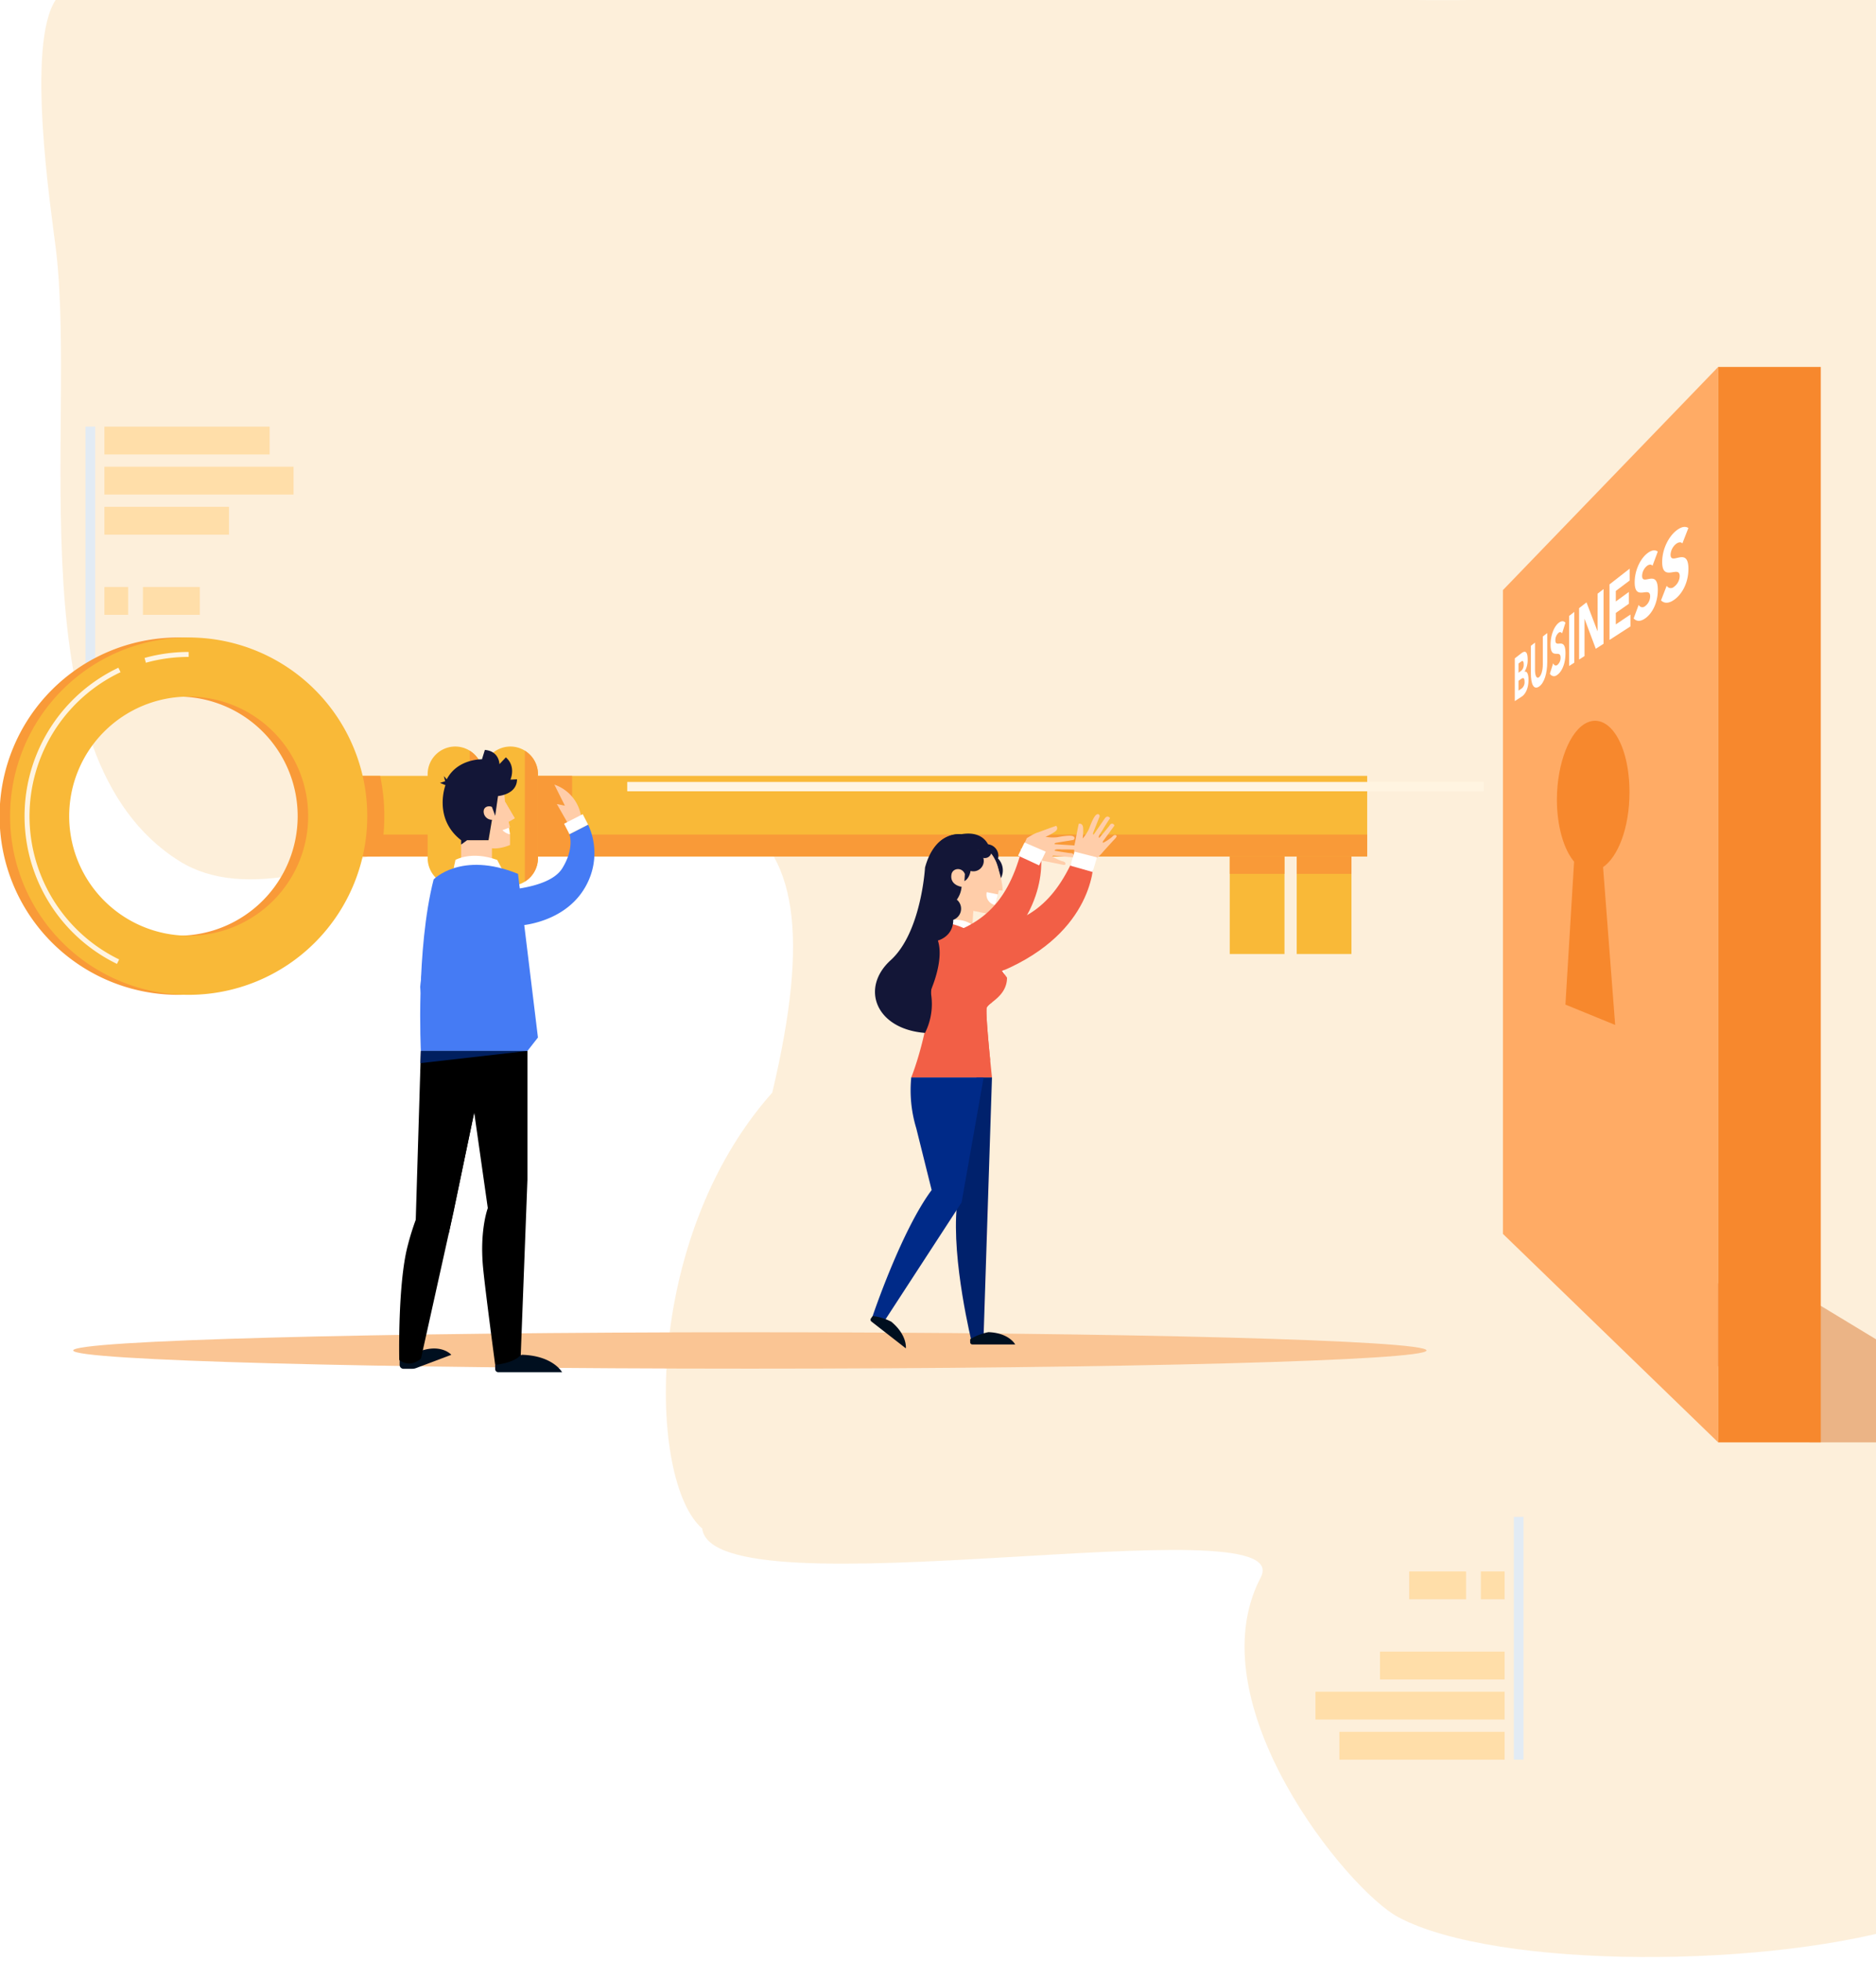 <svg xmlns="http://www.w3.org/2000/svg" xmlns:xlink="http://www.w3.org/1999/xlink" width="816" height="852.704" viewBox="0 0 816 852.704"><rect x="0" y="0" width="816" height="852.704" fill="#333333" stroke="none"/><defs><linearGradient id="a" x1="163.627" y1="1" x2="163.627" gradientUnits="objectBoundingBox"><stop offset="0" stop-color="#fff"/><stop offset="0.365" stop-color="#fff"/><stop offset="0.542" stop-color="#fff"/><stop offset="1" stop-color="#fff"/></linearGradient><clipPath id="c"><rect width="816" height="852.704"/></clipPath></defs><g id="b" clip-path="url(#c)"><rect width="816" height="852.704" fill="#fff"/><g transform="translate(-566)"><g transform="translate(-58 -68)"><g transform="translate(117.856 68.438)"><g transform="translate(24.863 -38.532)"><path d="M1086.449,902.621c-.431-13.164-1.234-64.184-1.076-117.562.052-17.576-.589-35.776,0-52.667,1.653-47.432,0-151.69,0-151.69l-.454-95.494V380.3s2.815-255.359-.417-258c-2.633-2.155-4.985-1.12-7.484-1.4-3.771-.437-8.518-.55-22.06,0-22.625.919-69.454-2.038-162.926.953-15.468.495-79.636-.737-152.333-.542-113.73.306-247.562.409-247.562.409H339.2s-6.723.448-21.783-1.418c-6.24-.773,7.631.379,0,0-6.38-.317,10.576-.1,0,1.418-3.4.487-40.982-1.272-41.849,0-13.225,19.412-1.994,92.173,0,108.619,9.3,76.717-18.622,221.058,53.893,266.047,56.5,35.055,167.231-61.467,239.362-20.943,29.376,16.5,34.488,53.4,18.333,121.49-56.782,63.766-54.044,169.139-30.465,189.538,7.28,6.3-8.059-65.942,0,0,4.682,38.289,260.175-11.7,242.947,21.193-28.641,54.689,37.749,135.978,59.8,147.744,42.786,22.829,163,22.6,225.73,2.4-.7-6.639.069-11.869,0-16.738-.285-19.99-1.154-21.368,0-25.138C1085.758,914.052,1085.333,912.691,1086.449,902.621Z" transform="translate(230.036 -83.817)" fill="#fdefda" opacity="0.996"/></g><g transform="translate(779.029 415.916)"><path d="M420.383,235.825a.6.6,0,0,1-.6-.6,1.621,1.621,0,1,0-3.242,0,.6.6,0,0,1-1.2,0,2.816,2.816,0,1,1,5.632,0A.6.6,0,0,1,420.383,235.825Z" transform="translate(-415.349 -232.409)" fill="#fff"/><g transform="translate(8.773)"><path d="M423.609,235.825a.6.6,0,0,1-.6-.6,1.621,1.621,0,1,0-3.242,0,.6.6,0,1,1-1.194,0,2.816,2.816,0,1,1,5.632,0A.6.6,0,0,1,423.609,235.825Z" transform="translate(-418.575 -232.409)" fill="#fff"/></g></g><path d="M424.034,244.74a9.479,9.479,0,0,0,9.477-9.48H414.554A9.481,9.481,0,0,0,424.034,244.74Z" transform="translate(362.313 188.41)" fill="#fff"/><g transform="translate(543.323 185.045)"><rect width="71.874" height="12.103" transform="translate(8.229)" fill="#ffdea9"/><rect width="4.217" height="105.538" fill="#e2ebf4"/><rect width="82.282" height="12.103" transform="translate(8.229 17.429)" fill="#ffdea9"/><rect width="54.204" height="12.103" transform="translate(8.229 34.857)" fill="#ffdea9"/><rect width="10.33" height="12.103" transform="translate(8.229 69.714)" fill="#ffdea9"/><rect width="24.737" height="12.103" transform="translate(25.002 69.714)" fill="#ffdea9"/></g><g transform="translate(1168.835 764.584) rotate(180)"><rect width="71.874" height="12.103" transform="translate(8.229)" fill="#ffdea9"/><rect width="4.217" height="105.538" fill="#e2ebf4"/><rect width="82.282" height="12.103" transform="translate(8.229 17.429)" fill="#ffdea9"/><rect width="54.204" height="12.103" transform="translate(8.229 34.857)" fill="#ffdea9"/><rect width="10.33" height="12.103" transform="translate(8.229 69.714)" fill="#ffdea9"/><rect width="24.737" height="12.103" transform="translate(25.002 69.714)" fill="#ffdea9"/></g></g></g><g transform="translate(493 37)"><path d="M662.278,338.946c0,4.368-131.772,7.908-294.322,7.908s-294.324-3.541-294.324-7.908,131.774-7.908,294.324-7.908S662.278,334.578,662.278,338.946Z" transform="translate(31.207 211.169)" fill="#fac594"/><g transform="translate(726.727 122.533)"><path d="M593.679,389.592H490.8l-83.288-69.1H479.54Z" transform="translate(-357.374 77.953)" fill="#ebb486"/><path d="M476.225,590.078,382.6,499.435V219.545l93.623-97.012Z" transform="translate(-382.603 -122.533)" fill="#ffab65"/><path d="M425.837,230.05c0-21-8.886-34.306-18.183-30.417-7.858,3.289-13.389,18.135-13.389,33.6,0,11.4,2.927,21.6,7.475,26.969l-3.766,62.15,21.637,8.846-5.267-68.611C420.83,258.126,425.837,245.53,425.837,230.05Z" transform="translate(-370.791 -45.13)" fill="#f7882d"/><g transform="translate(5.157 69.541)"><path d="M385.165,186.929l2.77-2.162c1.339-1.045,2.826-1.5,2.826,2.705a9.637,9.637,0,0,1-1.347,5.221v.052c1.025-.4,1.715.988,1.715,3.506,0,4.048-1.55,6.391-2.917,7.272l-3.047,1.966Zm1.622,6.24,1.2-.872a3.461,3.461,0,0,0,1.057-2.842c0-1.592-.606-1.54-1.131-1.141l-1.125.849Zm0,7.773,1.489-1a3.557,3.557,0,0,0,1.127-3c0-1.811-.815-1.538-1.365-1.153l-1.252.88Z" transform="translate(-385.165 -129.765)" fill="#fff"/><path d="M395.76,192.586c0,4.829-1.266,9.227-3.637,10.748-2.311,1.483-3.478-1.185-3.478-5.787V185.561l1.793-1.4v11.968c0,2.427.7,3.8,1.685,3.142s1.711-3.029,1.711-5.513V181.51l1.926-1.5Z" transform="translate(-381.641 -133.866)" fill="#fff"/><path d="M398.047,182.768a.925.925,0,0,0-1.522-.264,4.215,4.215,0,0,0-1.389,3.208c0,3.818,4.392-1.86,4.392,5.688,0,4.809-1.741,8.206-3.693,9.46a1.993,1.993,0,0,1-3.084-.614l1.423-4.527c.417.956,1.095,1.24,1.779.781a4.012,4.012,0,0,0,1.443-3.186c0-3.9-4.352,1.222-4.352-5.668,0-4.408,1.689-8.039,3.52-9.474,1.075-.843,2.121-1.031,2.949-.062Z" transform="translate(-377.482 -136.445)" fill="#fff"/><path d="M396.912,177.189l2.236-1.745V197.51l-2.236,1.443Z" transform="translate(-373.268 -138.487)" fill="#fff"/><path d="M399.061,178.815l3.22-2.516,4.794,12.542.032-.022V172.531l2.594-2.025v23.789l-3.377,2.18L401.45,183.48l-.032.024v16.136l-2.357,1.522Z" transform="translate(-371.091 -143.488)" fill="#fff"/><path d="M405.629,172.951l8.77-6.847v5.151l-6.016,4.533v4.569l5.672-4.13v5.143l-5.672,3.973v4.986l6.362-4.281v5.159l-9.116,5.883Z" transform="translate(-364.44 -147.946)" fill="#fff"/><path d="M419.05,168.865c-.529-.807-1.58-.576-2.369.022a5.824,5.824,0,0,0-2.152,4.315c0,4.746,6.837-3.325,6.837,6.125,0,6.022-2.721,10.627-5.759,12.578-1.846,1.186-3.44,1.228-4.756-.161l2.19-5.9a1.769,1.769,0,0,0,2.751.606,5.5,5.5,0,0,0,2.242-4.271c0-4.875-6.733,2.429-6.733-6.111,0-5.465,2.6-10.364,5.441-12.59,1.671-1.31,3.309-1.8,4.6-.789Z" transform="translate(-359.15 -151.951)" fill="#fff"/><path d="M426.051,164.285c-.6-.831-1.793-.529-2.689.149a6.431,6.431,0,0,0-2.44,4.706c0,5.052,7.763-3.9,7.763,6.185,0,6.425-3.094,11.459-6.54,13.673-2.091,1.341-3.9,1.455-5.382.038l2.476-6.372a2.035,2.035,0,0,0,3.116.517,6.062,6.062,0,0,0,2.544-4.656c0-5.193-7.626,2.9-7.626-6.175,0-5.811,2.941-11.157,6.159-13.679,1.9-1.487,3.758-2.1,5.229-1.095Z" transform="translate(-353.162 -157.083)" fill="#fff"/></g><rect width="44.628" height="467.545" transform="translate(93.623)" fill="#f7882d"/></g><g transform="translate(72.819 240.152)"><g transform="translate(535.082 82.196)"><rect width="23.81" height="55.403" transform="translate(52.94 55.403) rotate(180)" fill="#f9b938"/><rect width="23.81" height="55.403" transform="translate(23.81 55.403) rotate(180)" fill="#f9b938"/><rect width="23.81" height="20.562" transform="translate(52.94 20.562) rotate(180)" fill="#f99a38"/><rect width="23.81" height="20.562" transform="translate(23.81 20.562) rotate(180)" fill="#f99a38"/></g><rect width="452.069" height="35.032" transform="translate(142.792 60.163)" fill="#f9b938"/><rect width="452.069" height="9.519" transform="translate(142.792 85.675)" fill="#f99a38"/><rect width="29.32" height="35.032" transform="translate(219.709 60.163)" fill="#f99a38"/><path d="M113.762,245.891h22.746a85.5,85.5,0,0,0,0-35.032H113.762Z" transform="translate(29.03 -150.697)" fill="#f99a38"/><path d="M120.5,180.969a77.678,77.678,0,1,0,77.679,77.679A77.68,77.68,0,0,0,120.5,180.969Zm0,129.655a51.976,51.976,0,1,1,51.976-51.976A51.976,51.976,0,0,1,120.5,310.624Z" transform="translate(-42.819 -180.969)" fill="#f99a38"/><path d="M122.767,180.969a77.678,77.678,0,1,0,77.679,77.679A77.678,77.678,0,0,0,122.767,180.969Zm0,129.655a51.976,51.976,0,1,1,51.976-51.976A51.978,51.978,0,0,1,122.767,310.624Z" transform="translate(-40.519 -180.969)" fill="#f9b938"/><path d="M88.964,191.379a70.339,70.339,0,0,0-.62,126.825M119.059,184.63a70.379,70.379,0,0,0-18.9,2.57" transform="translate(-36.811 -177.261)" fill="none" stroke="#fff4e1" stroke-miterlimit="10" stroke-width="2.157"/><g transform="translate(186.2 47.407)"><path d="M147.324,265.064h0a12.03,12.03,0,0,1-12-11.994V216.516a12.03,12.03,0,0,1,12-11.994h0a12.029,12.029,0,0,1,11.994,11.994V253.07A12.029,12.029,0,0,1,147.324,265.064Z" transform="translate(-135.328 -204.522)" fill="#f9b938"/><path d="M144.409,205.432v56.879a11.983,11.983,0,0,0,5.712-10.163V215.594A11.983,11.983,0,0,0,144.409,205.432Z" transform="translate(-126.131 -203.6)" fill="#f99a38"/></g><g transform="translate(210.19 47.407)"><path d="M159.241,265.064h0a12.028,12.028,0,0,1-11.994-11.994V216.516a12.028,12.028,0,0,1,11.994-11.994h0a12.029,12.029,0,0,1,11.994,11.994V253.07A12.029,12.029,0,0,1,159.241,265.064Z" transform="translate(-147.247 -204.522)" fill="#f9b938"/><path d="M156.327,205.432v56.879a11.979,11.979,0,0,0,5.712-10.163V215.594A11.979,11.979,0,0,0,156.327,205.432Z" transform="translate(-138.051 -203.6)" fill="#f99a38"/></g><rect width="372.499" height="4.07" transform="translate(273.011 62.802)" fill="#fff4e1"/></g></g><g transform="translate(253.855 -252.562)"><path d="M2.417,6.872s3.136-2.6,4.492-3.061c0,0,6.507-3.36,7.55-3.811,0,0,1.359,1.076-.182,2.537A22.452,22.452,0,0,1,10.4,5.291a17.4,17.4,0,0,0,5.109-.435c1.939-.629,5.8-1.763,6.938-1.192s.2,1.5.2,1.5-5.934,1.737-7.2,2.119c-1.115.335-.681.722-.681.722s7.193-.428,8.481-.5,1.815.612,1.49,1.74c0,0-3.837.253-6.18.615-.814.126-3.66.051-3.466.963,0,0,6.2.274,7.254.2a1.025,1.025,0,0,1,.978,1.7L14.873,13s-.587.129-.372.482a19.858,19.858,0,0,0,4.408,1.471c.435.016,1.793.18,1.5,1.262,0,0-.15.355-1.426.218s-7.338-.577-7.338-.577A18.66,18.66,0,0,1,3.6,13.95C-.457,11.907-.452,10.092.57,12.473l.816-2.333Z" transform="translate(757.225 609.839) rotate(7)" fill="#ffcda9"/><g transform="translate(692.735 614.964)"><g transform="translate(12.392)"><path d="M363.234,276.989a7.422,7.422,0,1,0,7.9-6.91A7.422,7.422,0,0,0,363.234,276.989Z" transform="translate(-334.844 -261.486)" fill="#131637"/><path d="M364.821,272.532a5.062,5.062,0,1,0,5.388-4.714A5.061,5.061,0,0,0,364.821,272.532Z" transform="translate(-333.654 -263.171)" fill="#131637"/><path d="M371.139,270.455a1.842,1.842,0,1,1-2.011-1.656A1.843,1.843,0,0,1,371.139,270.455Z" transform="translate(-331.672 -262.436)" fill="#131637"/><path d="M371.265,271.76a1.842,1.842,0,1,1-2.011-1.656A1.841,1.841,0,0,1,371.265,271.76Z" transform="translate(-331.577 -261.461)" fill="#131637"/><path d="M384.434,271.516s-1.665-7.955-12.381-6.075c0,0-9.01-.922-13.144,8.827a19.943,19.943,0,0,1,2.2,9.693c-.631,15.1-2.876,31.354-11.385,44.241-.14.211-.3.4-.439.608-.716,1.971-1.483,3.922-2.306,5.836,2.521,2.219,6.5,3.875,12.835,3.161a176.559,176.559,0,0,0,10.2-32.206l6.367-11.425,7.2-6.416S390.034,272.673,384.434,271.516Z" transform="translate(-346.978 -265.153)" fill="#131637"/><path d="M370.723,271.825c.01.15,3.164,7.457,3.2,13.1l-5.284-.218Z" transform="translate(-330.796 -260.168)" fill="#ffcda9"/><path d="M375.446,269.469s10.2,8.173,1.237,27.815l-7.737-1.529-.617,9.225-10.083-.674.718-10.726a11.085,11.085,0,0,0,4.864-8.294s-5.167-.664-4.4-5.336c.491-2.979,4.756-3.26,5.841-.171l-.2,3.028s2.284-.947,2.79-5.111c0,0,5.437-2.982,3.257-8.516Z" transform="translate(-338.558 -262.144)" fill="#ffcda9"/><path d="M367.749,279.726l4.854.989a38.336,38.336,0,0,1-1.305,4.59A4.611,4.611,0,0,1,367.749,279.726Z" transform="translate(-331.532 -254.265)" fill="#fff"/><path d="M371.406,270.546a2.945,2.945,0,1,1-3.215-2.649A2.947,2.947,0,0,1,371.406,270.546Z" transform="translate(-333.116 -263.114)" fill="#131637"/><path d="M370.817,273.454a4.525,4.525,0,1,1-4.939-4.067A4.525,4.525,0,0,1,370.817,273.454Z" transform="translate(-335.913 -262.007)" fill="#131637"/><path d="M367.777,287.074h0c-5.189-.348-10.211,3.638-9.847,8.825,2.219,31.656-9.016,58.91-9.016,58.91h35.113s-3.059-28.3-2.278-30.384,8.82-4.981,8.82-13l-13.8-19.011A11.559,11.559,0,0,0,367.777,287.074Z" transform="translate(-345.531 -248.79)" fill="#f25f46"/><path d="M376.609,319.768a7.1,7.1,0,0,1,2.188-2.163,70.259,70.259,0,0,1-2.888-11.806c-2.39-14.537-12.113-13.625-15.589-10.892-5.74,4.51-6.072,12.748-.713,23.645,5.561,11.311,12.1,19.011,18.526,24.27C377.282,334.284,376.087,321.164,376.609,319.768Z" transform="translate(-340.392 -244.133)" fill="#f25f46"/><path d="M365.172,290.62l.32.206,2.619.765a2.427,2.427,0,0,1,1.73,2.607l-.271,2.369a12.361,12.361,0,0,1,7.808,10.756" transform="translate(-333.384 -246.125)" fill="#fff"/><path d="M357.719,287.99l.2-1.057c-1.249.556,6.594-2.437,12.3,2.939l.526,3.756A28.536,28.536,0,0,0,357.719,287.99Z" transform="translate(-338.952 -249.133)" fill="#fff"/><path d="M355.477,286.536a5.126,5.126,0,1,0,4.609-5.595A5.126,5.126,0,0,0,355.477,286.536Z" transform="translate(-340.645 -253.375)" fill="#131637"/><path d="M353.9,288.533a3.774,3.774,0,1,0,3.393-4.12A3.774,3.774,0,0,0,353.9,288.533Z" transform="translate(-341.822 -250.776)" fill="#131637"/></g><path d="M358.3,296.41c.964-4.312,7.918-11.168,18.964-1.422,13.219,11.664,26.433,17.633,50.545,10.343l4.06,7.349s-21.339,19.8-59.167,2.5C361.658,310.123,356.7,303.535,358.3,296.41Z" transform="matrix(0.53, -0.848, 0.848, 0.53, -422.02, 208.602)" fill="#f25f46"/><path d="M6.6,10.72,7.17.693.851,0,0,10.067Z" transform="translate(61.948 10.396) rotate(-70)" fill="#fff"/><path d="M377.353,265.345s-11.233-1.845-15.7,14.474c0,0-1.583,28.161-14.937,40.285s-6.458,29.959,14.937,31.614a28.009,28.009,0,0,0,2.387-18.236s6.082-13.2,3.2-21.934c0,0,10.129-2.427,5.451-15.054-5.039-9.379,2.179-20.959,2.179-20.959l7.814-5.224Z" transform="translate(-339.886 -265.057)" fill="#131637"/></g><g transform="translate(690.808 720.984)"><path d="M369.893,325.833h6.657l-3.742,115.5h-4.971s-8.961-35.984-6.562-59.719c2.058-27.33-2.352-39.176-2.352-39.176" transform="translate(-323.735 -325.833)" fill="#00216c"/><path d="M387.582,325.833l-9.6,54.348-33.532,51.5-5.14-2.144s12.423-37,25.656-54.747l-6.7-26.879a56.712,56.712,0,0,1-2.179-22.083Z" transform="translate(-338.387 -325.833)" fill="#002a88"/><path d="M339.707,385.19l-.743,1.048a1,1,0,0,0,.19,1.358l14.974,11.663s.77-5.657-6.3-11.565A24.207,24.207,0,0,0,339.707,385.19Z" transform="translate(-338.783 -281.481)" fill="#000f1f"/><path d="M363.585,392.282v1.309a.947.947,0,0,0,.924.968h18.651s-2.6-5.023-11.631-5.343A24.468,24.468,0,0,0,363.585,392.282Z" transform="translate(-320.251 -278.473)" fill="#000f1f"/></g><g transform="translate(713.518 674.303) rotate(-21)"><path d="M2.947,2.626c2.937-3.3,12.346-5.918,17.268,7.967,5.89,16.616,14.542,28.25,39.158,33.593l-.019,8.394S31.08,59.529,6.422,26.025C-.776,16.244-1.907,8.079,2.947,2.626Z" transform="matrix(0.53, -0.848, 0.848, 0.53, 10.595, 4.201)" fill="#f25f46"/><path d="M2.417,6.872s3.136-2.6,4.492-3.061c0,0,6.507-3.36,7.55-3.811,0,0,1.359,1.076-.182,2.537A22.452,22.452,0,0,1,10.4,5.291a17.4,17.4,0,0,0,5.109-.435c1.939-.629,5.8-1.763,6.938-1.192s.2,1.5.2,1.5-5.934,1.737-7.2,2.119c-1.115.335-.681.722-.681.722s7.193-.428,8.481-.5,1.815.612,1.49,1.74c0,0-3.837.253-6.18.615-.814.126-3.66.051-3.466.963,0,0,6.2.274,7.254.2a1.025,1.025,0,0,1,.978,1.7L14.873,13s-.587.129-.372.482a19.858,19.858,0,0,0,4.408,1.471c.435.016,1.793.18,1.5,1.262,0,0-.15.355-1.426.218s-7.338-.577-7.338-.577A18.66,18.66,0,0,1,3.6,13.95C-.457,11.907-.452,10.092.57,12.473l.816-2.333Z" transform="translate(73.764 -27.632) rotate(-31)" fill="#ffcda9"/><path d="M6.6,10.72,7.17.693.851,0,0,10.067Z" transform="matrix(0.53, -0.848, 0.848, 0.53, 75.719, -18.664)" fill="#fff"/></g></g><g transform="translate(738.959 326.031)"><path d="M582.162,220.567l.513,3.38-3.166.344-1.217-2.312Z" transform="translate(-533.791 -187.244)" fill="#fff"/><path d="M590.611,242.089v-5.074s3.067.563,7.859-1.409v-4.64a6.184,6.184,0,0,1-3.284-1.824l3.284-1.215-.609-2.431,2.65-1.529-4.229-7.221-.365-4.254-2.674,1.824-1.215,7.777-1.417-3.037s-2.517-1.374-3.444,1.093a3.3,3.3,0,0,0,3.444,4.5l-1.5,8.872H577.2v8.573Z" transform="translate(-549.587 -194.262)" fill="#ffcda9"/><path d="M599.276,227.53l1.411,3.863,1.22-8.6s8.266-.609,8.266-7.291l-2.859.148s2.594-5.706-1.992-9.679l-2.792,2.957s0-5.642-6.338-6.188l-1.265,4.072s-10.675-.28-15.312,8.711l-1.263-1.405.561,2.248-2.247.7,2.387.983s-5.481,14.452,6.812,23.943v1.9l2.6-1.9h9.309l1.5-8.872a3.637,3.637,0,0,1-3.581-3.076C595.3,227.28,598.063,226.855,599.276,227.53Z" transform="translate(-558.252 -202.737)" fill="#131637"/><path d="M580.654,229.17s6.883-4.076,18.17,0l2.629,5.022-21.586-1.12Z" transform="translate(-555.513 -181.343)" fill="#fff"/><path d="M601.179,231.915a28.7,28.7,0,0,0-20.534-2.291l-.464,2.3,13.611.707,7.386-.712Z" transform="translate(-555.828 -180.191)" opacity="0.4" fill="url(#a)"/><path d="M577.2,214.767l1.58,8.75,2.65-1.529Z" transform="translate(-530.505 -192.284)" fill="#ffcda9"/><path d="M601.372,232.864a336.265,336.265,0,0,0-8.65,46.816s2.1,18.158,5.606,26.4c3.9-23.1,6.5-47.371,6.5-47.371Z" transform="translate(-582.912 -176.559)" fill="#457bf4"/><path d="M580.088,235.812s11.954-12.477,36.7-2.424l8.672,71.15-4.573,5.847H574.533S572.306,266.322,580.088,235.812Z" transform="translate(-564.428 -179.507)" fill="#457bf4"/><path d="M547.754,254.267l7.307-6.98.146,3.564,7.773-6.646A17.464,17.464,0,0,1,551.972,259Z" transform="translate(-304.968 502.268) rotate(-76)" fill="#ffcda9"/><path d="M564.736,231.567s6.147,31.553,19.095,35.737c9.76,3.157,15.17-.546,15.17-.546l6,6.868a29.278,29.278,0,0,1-24.729,5.842c-19.091-4.1-25.1-24.283-25.1-24.283S552.282,234.66,564.736,231.567Z" transform="translate(-329.013 553.318) rotate(-76)" fill="#457bf4"/><rect width="5.118" height="9.121" transform="matrix(0.456, 0.89, -0.89, 0.456, 80.515, 27.928)" fill="#fff"/><path d="M566.175,347.795v1.852a1.374,1.374,0,0,0,1.374,1.376H595.28s-3.861-7.122-17.293-7.577A37.4,37.4,0,0,0,566.175,347.795Z" transform="translate(-523.751 -80.473)" fill="#000f1f"/><path d="M591.956,346.367v2.753a1.682,1.682,0,0,0,1.682,1.682h3.751a4.957,4.957,0,0,0,1.742-.318l15.293-5.766s-4.1-4.755-13.2-1.729Z" transform="translate(-591.078 -81.745)" fill="#000f1f"/><path d="M583.682,272.766l-2.228,73.4a113.282,113.282,0,0,0-3.506,11.309c-4.371,16.59-3.669,49.6-3.669,49.6s4.119,3.869,9.446-.529l14.206-63.964,8.95-43.08,5.913,41.585s-3.646,9.6-2.035,26.1c1,10.3,5.242,42.019,5.242,42.019s7.818-.561,11.126-4.211l2.91-76.3V272.766Z" transform="translate(-573.577 -141.888)"/><path d="M604.388,293.776l-3.646-6.636-14.115-7.784,8.48,8.813-1.8,58.293Z" transform="translate(-571.085 -136.161)"/><path d="M620.753,272.766l-46.515,5.291.161-5.291Z" transform="translate(-564.293 -141.888)" fill="#001f5f"/></g></g></g></svg>